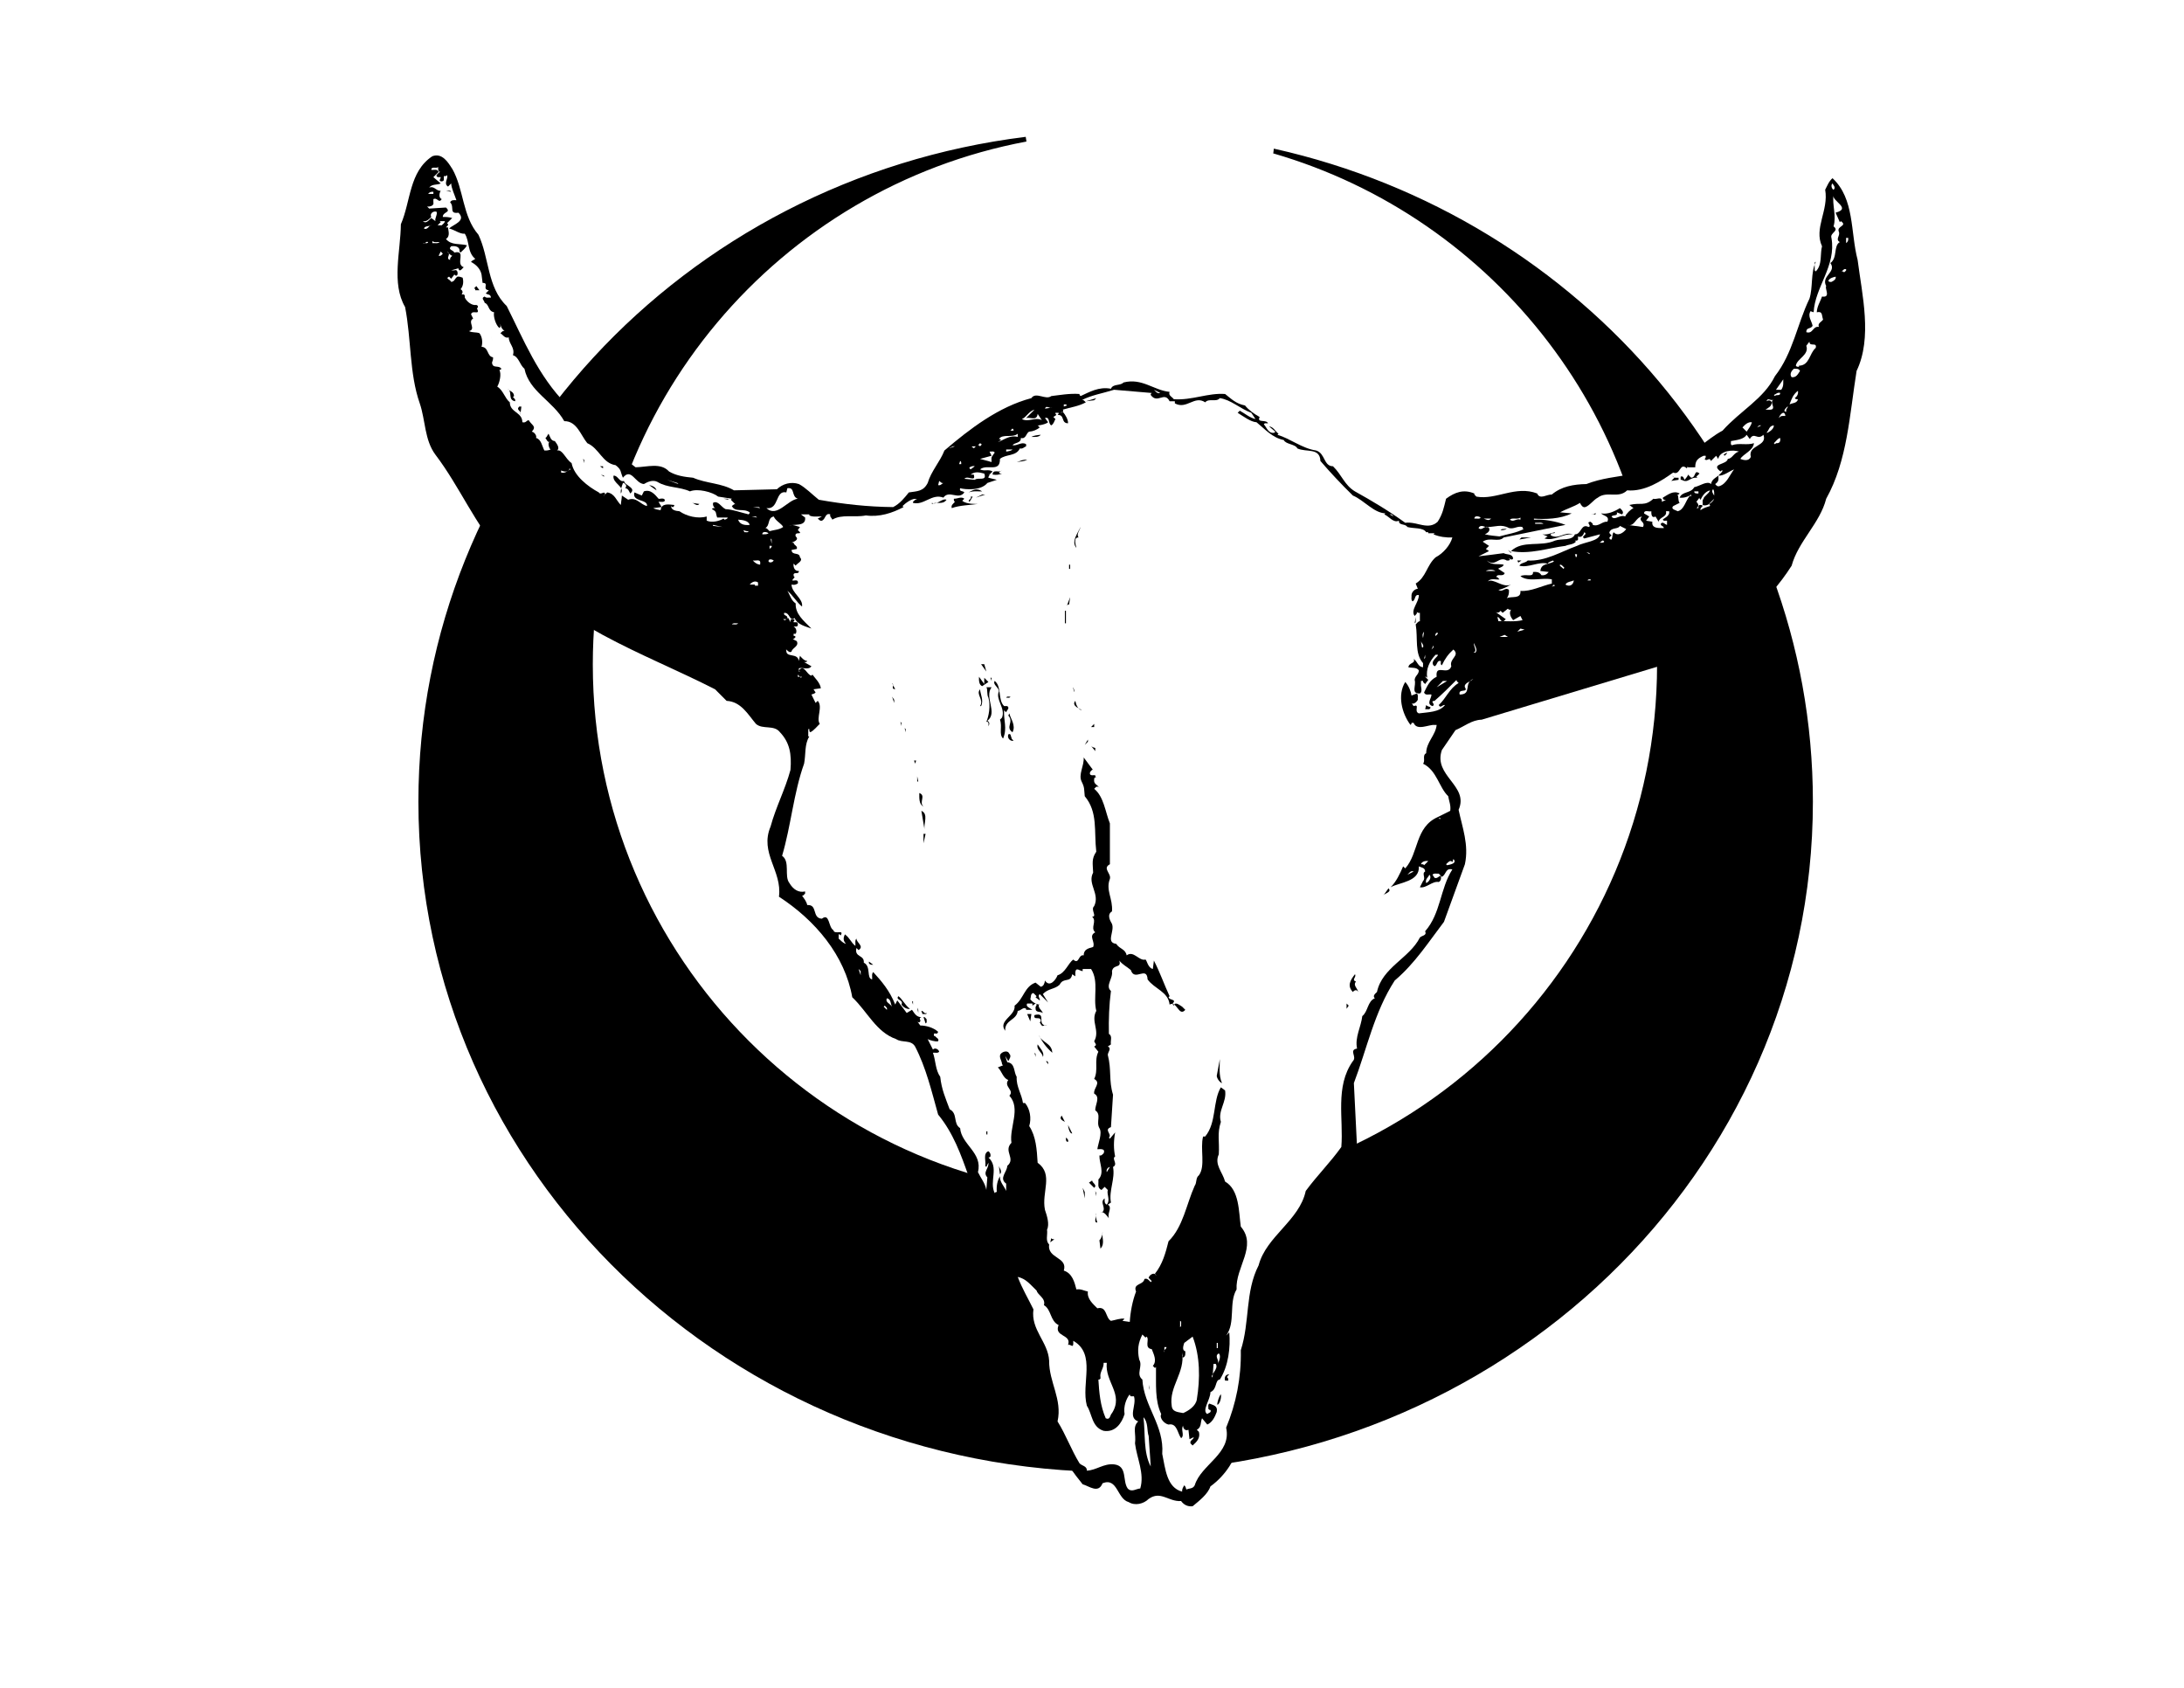 <svg xmlns="http://www.w3.org/2000/svg" enable-background="new 0 0 792 612" xml:space="preserve" viewBox="0 0 792 612" version="1.1" y="0px" x="0px">
	<g id="Area00" fill="#FFF">
		<rect width="100%" height="100%"/>
	</g>
	<g id="Area01">
		<path stroke="#000000" stroke-width="1.725" d="m461.93 54.776c80.764 23.387 139.85 97.851 139.85 186.17 0 107.04-86.767 193.83-193.83 193.83-107.05 0-193.84-86.793-193.84-193.83 0-94.794 68.06-173.64 157.96-190.47-123.82 15.322-219.48 117.02-219.48 240.2 0 133.78 112.81 242.22 251.99 242.22 139.16 0 251.98-108.44 251.98-242.22-0.01-114.79-83.11-210.94-194.63-235.9z"/>
	</g>
	<g id="Area02">
		<path d="m164 61.194c4.266 7.5 3.612 17.08 9.501 23.928 3.981 8.359 3.136 19.075 10.248 25.83 6.173 12.333 11.396 25.341 21.65 35.681 2.562 5.612 7.877 8.279 11.007 13.31 5.791 1.414 9.209 5.877 14.063 9.489 4.264-0.08 9.104-1.803 12.149 1.518 2.554 1.525 5.592 1.987 8.735 2.272 4.74 2.099 10.346 1.908 14.809 4.568l15.569-0.389c2.088-1.988 5.13-2.846 7.97-1.889 2.377 1.228 4.847 3.79 7.224 5.691 9.111 1.611 17.655 2.562 26.958 2.661 2.463-1.235 4.18-3.427 5.692-5.314 3.042-0.489 5.223-0.291 6.839-3.421 1.242-4.271 4.471-7.686 6.068-11.779 9.217-7.871 19.663-15.86 31.527-18.989 1.611-2.469 5.223 0.845 7.224-0.753 2.655-0.291 6.643-1.043 10.241-0.752-0.086 0.37 0.191 0.561 0.39 0.752 3.129-1.419 6.635-3.513 11.013-2.655 0.753-1.901 3.32-0.964 4.562-2.277 6.733-1.709 10.914 2.833 16.704 3.414-0.574 1.327 0.951 1.795 1.525 2.661 6.643 0.456 12.433-2.37 18.606-1.895 2.277 1.783 3.89 3.506 7.211 4.159 1.333 1.624 3.136 2.951 5.314 4.187-1.143 2.278 2.376 0.753 3.037 2.278-0.476 0.099-1.221-0.277-1.513 0.376 0.95 0.957 1.618 3.513 3.797 3.043l0.376-0.376-2.277-1.908c1.525 0.092 2.277 1.803 3.426 2.661l-0.388 0.376c4.562 1.328 8.92 4.946 14.057 5.699 3.328 1.057 2.654 5.705 6.081 5.705 3.215 3.13 4.16 6.833 7.969 9.118 6.451 3.6 12.044 6.92 18.231 11.377 4.271-0.555 8.259 2.859 11.766-0.377 1.814-2.839 2.186-4.932 3.035-8.339 3.229-2.39 6.38-3.526 10.256-1.901-0.094 0.567 0.481 0.752 0.758 1.135 7.118 1.321 14.249-4.18 22.033-1.135 0.943 2.363 3.507 0.277 5.314 0.369 3.507-2.945 7.879-3.698 12.527-3.79 10.359-4.087 23.082-2.377 32.293-9.118 6.734-1.618 11.02-7.019 17.088-10.254 6.45-7.223 14.995-11.581 18.99-19.742 6.549-8.365 8.066-18.897 12.531-28.114 1.319-4.173 0.377-9.303 2.276-13.284-0.672-0.376-0.282 1.987-0.383 3.037l0.383 0.37c2.477-2.364 1.521-6.55 2.279-9.111-3.045-6.551 2.468-13.008 1.142-20.508 0.753-1.42 1.326-3.038 2.66-4.18 8.069 7.507 6.458 19.577 9.106 29.632 1.624 12.724 5.406 28.193-0.376 40.25-2.562 15.958-3.316 32.558-11.021 46.343-2.271 8.914-10.148 15.464-12.533 24.285-8.634 13.582-21.075 23.651-34.927 31.152-4.371-2.563-5.988 3.617-9.495 4.178l-67.993 20.502c-3.6 0.098-6.346 2.469-9.488 3.796l-4.938 7.223c-3.235 9.389 9.97 12.908 6.073 21.657 1.328 6.345 3.803 12.716 2.285 19.735l-7.593 20.885c-5.506 7.217-10.545 15.106-17.847 21.268-7.401 11.409-10.062 24.693-14.823 37.212l1.148 23.176c-7.402 7.031-13.859 13.482-15.946 22.792-1.24 3.506-5.135 3.988-7.216 7.196-6.557 8.182-13.772 16.917-12.914 28.497-1.81 9.502-1.243 20.032-1.908 30.004-2.932 12.445-3.6 26.107-15.187 34.571-0.951 2.832-4.074 5.222-6.458 7.196-1.702 0.185-3.129-0.462-4.172-1.89-4.643 0.286-7.408-3.895-11.773-0.766-1.803 1.803-4.95 2.562-7.223 1.15-4.266-1.15-3.981-9.019-9.489-6.841-1.525 3.883-4.845 1.037-7.222 0.369-6.55-8.067-11.866-16.506-14.427-26.198 0.482-16.321-5.882-29.806-11.389-43.671-2.087-6.259-3.612-12.723-4.564-19.372-10.914-13.482-11.005-31.416-22.026-44.806-2.363-8.451-4.364-16.995-8.359-24.681-1.518-2.575-4.74-1.241-6.839-2.668-7.304-2.562-10.339-9.863-15.939-15.186-2.662-15.101-13.298-27.823-26.583-36.459 1.235-9.409-7.124-15.769-3.038-25.447 1.896-7.025 5.316-13.483 7.21-20.508 0.476-5.798-0.29-9.97-3.79-13.667-2.19-2.859-6.271-0.865-8.735-3.051-2.952-3.512-5.427-8.069-10.631-8.345l-4.178-4.187c-26.781-13.667-56.116-22.7-77.093-48.603-10.068-11.304-15.39-24.687-24.311-36.452-3.994-5.323-3.611-12.552-5.691-18.626-3.81-10.822-3.049-23.439-5.321-34.935-5.032-8.637-1.611-20.217-1.532-30.002 3.624-8.346 2.952-19.081 11.416-24.674 3.56-1.339 5.76 2.273 7.19 4.55zM159.82 62.343 159.82 62.343 159.82 62.343 159.82 62.343"/>
		<path d="m159.82 62.343c-0.674 0-1.05 0.752-1.519 1.135-0.105 0.377 0.179 0.568 0.37 0.753h1.149c0.086 0.568-0.859 1.135 0 1.519 0.548 0.092 1.221-0.092 1.135-0.759v-1.136c0.476 0 0.951 0.085 1.142-0.377 0.66 1.13-1.432 3.031 0.383 4.174l1.128-1.143c0.1 1.803 1.235 4.087 1.902 6.082-0.852 0-1.803-0.198-2.278 0.766 1.704 1.703-0.561 4.265 3.031 3.776 2.952 2.958-1.896 4.279-3.407 5.705 1.988 0.488 3.982 2.1 5.691 1.901 1.81 2.754 0.859 6.735 3.797 9.112-0.462 0.476-1.142 0.476-1.525 1.149 1.908 0.951 3.413 2.562 3.81 4.569l0.376 3.018c2.562-0.086-0.376 2.37 2.277 2.661l-1.134 1.149c0.851 0.568 1.709 0.185 1.895 1.505-0.76-0.085-1.71 0.298-2.285-0.376-1.525 0.574-0.086 1.433 0 2.285 1.717 0.567 1.142 3.03 3.421 3.419-0.383 1.506 0.667 4.747 1.901 5.685 0.667-0.285 0.285-1.037 0.39-1.505 0.086 1.029 0.462 1.795 1.512 2.661-0.667-0.297-1.05 0.383-1.512 0.753 0.944 0.574 1.611 1.994 3.031 1.512 0 2.377 2.37 3.705 1.505 6.457 2.198 0.674 2.389 3.427 4.186 4.933 1.703 8.279 10.352 11.692 14.433 18.989 4.556-0.086 5.982 5.13 8.353 7.982 4.371 1.901 5.415 7.223 10.253 7.976 2.278 1.717 1.618 2.278 2.662 4.55 3.042-3.79 4.462 2.099 7.605 2.291 1.415-0.853 3.315-1.624 4.934-0.766 3.512 2.186 8.055 1.716 11.772 3.426 2.753-1.148 8.075 0.192 10.24 1.896l4.953 0.766-0.383 0.37 1.903 1.901c-0.397-0.766-1.044 0.079-1.52 0.376 1.228 2.47 4.172 0.667 6.458 2.278 0.086 0.383-0.205 0.574-0.383 0.752-2.767-0.654-5.805-1.802-8.354-1.895-1.518-0.667-2.766-3.322-4.549-2.278-0.105 0.766 0.079 1.427 0.753 1.901 0.752 0.093-0.958-0.29-1.142 0.377 1.894 0.958 1.227 1.241 1.894 3.043h3.796c0 0.475-0.661 0.661-1.129 0.759l-0.389-0.376c-1.419 0.858-4.074 1.611-6.082 0.752v-1.519c-3.129 0.951-7.302-0.086-9.87-1.901-1.235-0.093-3.038-0.371-3.038-1.896 0.192 0.191 0.383 0.469 0.759 0.383 0.186-0.192 0.469-0.383 0.376-0.759-1.987-0.185-4.647-0.766-4.932 1.901-0.95-0.197-1.901-0.296-2.667-0.766l3.05-0.376-1.142-1.901c0.759-0.1 1.81 0.29 2.279-0.377 0.084-1.426-2.279-0.475-2.279-0.753-1.235-1.426-2.853-3.526-5.31-2.661l-0.759 1.513-2.674-1.135c-1.029 3.512 4.945 2.363 4.562 4.931-2.37-0.475-3.797-3.413-6.834-2.277l-2.284-1.519c0 0.951-0.277 2.087-0.369 3.42-1.618-1.519-2.186-4.172-4.953-4.555l-1.129 1.135c-0.29 0.476-0.29 0 0.376-0.383-0.092-1.704-1.518 0.469-2.277-0.752-3.889-2.087-9.013-5.982-9.871-10.631-2.371-1.625-3.229-5.051-5.316-4.569 1.236-0.853-0.092-2.469-0.758-3.408-1.525-0.105-1.71-1.624-2.278-2.667-0.489 0.489-0.489 1.142-1.149 1.525 0.575 0.759 0.66 1.618 1.902 1.512-1.328-0.562-0.668 2.377 0 2.667-0.469 0.178-1.143 0.462-2.279 0.37-0.852-1.611-1.135-4.081-3.031-4.55 0.377-0.68-0.481-2.092-1.525-2.277 1.81-1.994 0.086-2.179-1.142-4.193-1.036 0.297-0.944 1.063-2.279 0.773 0-3.711-4.548-3.513-4.548-7.217-1.803-1.433-2.377-4.377-4.556-5.691 0.845-1.433 1.604-4.562 0.752-6.087 0.39 0.105 0.569-0.179 0.753-0.383-1.037-1.506-3.215 0.105-3.407-2.265 0.191-0.575 0.468-1.149 0.37-1.909-2.264-0.277-1.513-3.69-4.166-3.796 0.462-1.519 0.276-3.604-0.76-4.932-1.34-0.482-2.376-0.105-3.796-0.753 2.753-0.772-0.667-3.334 1.505-4.562l-0.759-1.531c0.488-1.797 3.241 0.488 2.284-1.889-0.574-0.099 1.05-1.043-0.376-1.519-1.419 0.277-3.321-0.95-4.18-2.668 0-0.468 0.093-0.937-0.383-1.135h-0.752c0.476-0.667 0.476-1.419-0.39-1.888 1.142-1.347 1.05-3.044 0.766-4.18-0.574-0.198-1.135-0.481-1.895-0.389-1.05 0.667-0.958 1.809-2.285 1.902-0.469-1.043-2.284-1.137-0.752-1.902l0.752 0.765 1.142-1.504-0.383-0.409c0.291 0.105 0.944 1.44 1.526 0.409 0.191-0.779-0.099-2.007-1.143-1.532h-1.142l2.655-0.767c-0.099 0.383 0.198 0.569 0.39 0.767 0.661 0 1.036-0.767 1.512-1.149-3.229-1.042 1.242-6.358-3.414-5.309-0.475-1.049-2.476-0.95-1.142-2.283 1.525-0.199 3.229 0.105 3.044 1.908l0.37 0.375c0.581-0.66 1.908-1.61 2.285-2.654-2.562-0.673-5.699 0.093-7.587-2.284 1.704-1.037 0.76-3.143 0.76-4.187h-0.76c0.08-0.277 1.419-0.938 0.376-1.518l1.895-1.889c-1.512-0.383-2.086-0.383-3.421-0.383 0-1.987 3.229-1.532 1.149-3.42l-6.081 0.383-0.753-0.752c0.171 0.092 2.647 0.092 2.271-1.519v-1.149c1.512-0.766 1.901 1.711 3.031 0-1.229-0.567-0.858-2.271-0.37-3.037-1.625 0.191-2.285-1.901-4.18-1.136 1.043-1.433 2.839-0.858 4.18-1.526l-2.661-2.277 1.901-1.888c-0.481-1.242-1.716-0.587-2.661-0.766 0.086-1.519 1.988-0.199 2.661-1.136-0.28 0.113-0.37 2.113 0.77 1.935z" fill="#FFFFFF"/>
		<path d="m664.91 68.788c-0.567-0.185-1.143-1.611-0.371-2.279 0.1 0.383 1.43 1.526 0.37 2.279z" fill="#FFFFFF"/>
		<polygon points="163.61 69.553 161.72 69.17 163.24 69.17"/>
		<path d="m157.16 70.306h-1.909c0.482-0.66 1.149-0.845 1.909-0.752v0.752zM665.67 77.133 665.67 77.133 665.67 77.133 665.67 77.133" fill="#FFFFFF"/>
		<path d="m665.67 77.133l1.52 3.42 0.376-0.37c2.574 1.803-1.599 1.703-0.754 3.797 0.675 1.519-1.424 2.766 0.378 3.796-2.379 1.32-0.754 5.705-3.421 7.599 2.385 3.321-3.514 4.655-1.519 8.352-0.654 0.866 1.823 4.279-1.512 3.797-0.66 1.895-1.803 3.519-1.908 5.705 2.197-0.481 1.722 1.043 2.284 2.655-0.562 0.851-2.087 1.326-1.518 2.647-2.279-0.37-2.095 2.674-4.563 1.921 0-1.921 1.439-0.958 2.284-2.291-0.285-1.717-1.896-3.427-0.758-5.322l1.134 0.389c0.483-9.224 8.273-16.804 6.458-26.972-0.66-1.902 3.038-2.469 0.76-4.173 1.142-3.811-0.567-7.884 0-11.396-0.83 2.172 6.74 4.826 0.76 6.424z" fill="#FFFFFF"/>
		<path d="m158.3 76.763c0.469 0.965-0.766 2.477-0.383 3.421l-1.519-1.136c-0.667 0.469-1.809 2.364-3.037 1.136 1.327 0.277 2.186-0.667 3.037-1.519-0.66-1.044 0.57-2.284 1.9-1.902z" fill="#FFFFFF"/>
		<path d="m161.33 80.184c0 0.667-0.754 1.042-1.136 1.519h-1.519l1.149-1.149-0.39-0.37h1.9z" fill="#FFFFFF"/>
		<path d="m156.4 81.702c-0.759-0.185-1.34 1.901-2.661 1.135 0.29-0.95 1.81-0.752 2.66-1.135z" fill="#FFFFFF"/>
		<path d="m670.22 86.258c0.112 0.766-0.078 1.427-0.752 1.901v-1.901h0.75z" fill="#FFFFFF"/>
		<path d="m159.43 87.777c-0.66 0.667-1.802 0.276-2.641 0.382v-0.765c0.66 0.659 1.79 0.291 2.64 0.383z" fill="#FFFFFF"/>
		<path d="m155.25 87.777c-0.085 0.667-1.228 0.276-1.888 0.382 0.85 0.489 1.05-0.851 1.89-0.382z" fill="#FFFFFF"/>
		<path d="m160.58 91.963c-0.204 0.264-0.751 1.043-1.512 0.752l0.76-1.512 0.75 0.76z" fill="#FFFFFF"/>
		<path d="m164 92.715c-0.383 0.475-0.944 0.766-0.759 1.525-1.988-0.482 0.759-2.186-1.136-3.037 0.38 0.271 1.14 1.42 1.9 1.512z" fill="#FFFFFF"/>
		<path d="m669.47 97.654c0.199 0.568-0.474 0.753-0.758 1.136-0.192-0.476-0.654-0.383-1.143-0.383 0.76 0.099 0.95-1.235 1.9-0.753z" fill="#FFFFFF"/>
		<path d="m665.67 100.31c0.297 0.95-0.859 1.611-1.519 1.902-0.383 0-0.852 0.099-1.136-0.377 0.39-0.95 1.72-1.33 2.66-1.52z" fill="#FFFFFF"/>
		<path d="m172.35 105.25c0.105-0.37-0.185-0.568-0.376-0.76l0.759-0.759 1.142 1.519h-1.52z"/>
		<path d="m178.05 121.96l0.752 2.277-0.75-2.28z"/>
		<path d="m658.46 126.14c-2.376 1.994-2.186 6.358-6.08 6.457v0.383c-0.383 0-0.852 0.092-1.142-0.383 0.39-2.562 4.945-3.896 3.796-7.223l1.149-1.519c-0.1 2.09 2.84-0.01 2.27 2.28z" fill="#FFFFFF"/>
		<path d="m652.76 134.49c-0.766 1.142-1.328 2.476-3.045 2.277-0.845-1.05-0.079-2.277 0.767-3.043 0.85-0.01 1.8-0.18 2.27 0.76z" fill="#FFFFFF"/>
		<path d="m645.94 141.33h-1.908l2.66-3.797c-0.1 1.05 0.28 2.37-0.75 3.8z" fill="#FFFFFF"/>
		<path d="m186.41 143.61l-0.396 0.383c0.396 0.462 1.05 0.759 0.766 1.504-2.747-0.554-0.852-3.307-2.655-4.542 0.77 1.05 2.19 0.94 2.29 2.66z"/>
		<path d="m417.68 142.47c-0.185 0.178-0.47 0.383-0.377 0.753 2.469 3.407 4.938-1.519 6.84 2.271h1.903v0.76c4.264 2.383 7.116-3.031 11.005-0.37 1.328-1.611 3.988 0.086 5.316-1.525 4 0.581 7.309 3.803 11.402 5.322l1.512 2.271c-2.08-0.477-3.796-1.988-5.686-3.038l-0.772 0.766c2.009 1.241 4.754 3.328 6.834 3.42 3.144 2.562 5.705 5.599 9.885 6.457 0.759 1.611 4.173 1.414 4.932 3.038 3.222 1.506 8.174-0.383 8.359 4.556 3.605 4.179 7.502 8.359 11.772 12.532 4.081 1.704 7.495 6.266 11.773 6.457l-0.377 0.37c1.782 0.766 3.321 3.235 5.303 2.285-0.087 1.895 2.291 0.951 3.05 2.285 2.276 0.66 5.697 0.092 6.834 1.888h0.752v0.383h2.667c-0.376-0.092-0.574 0.191-0.766 0.383 2.094 0.951 4.754 1.241 6.841 1.143-0.772 2.845-3.327 5.776-6.075 7.209-3.229 2.853-3.419 7.217-7.218 9.501l0.762 1.888c-1.149 0.106-2.192 1.149-2.286 2.298 0.094 0.752-0.283 1.69 0.383 2.271 1.235-0.581 0.57-2.575 2.286-2.271 0 2.732-3.136 5.4-1.532 7.58 0.388-0.477 1.056-0.846 0.767-1.519 0.289 0.468 0.766 0.383 1.135 0.383v3.037c-0.646 0-1.037 0.752-1.514 1.135 0.867 5.13-0.474 10.539 2.662 14.057v1.506c-1.994-0.271-1.795-1.889-3.421-3.031 0.853 1.717-1.716 1.235-1.893 3.031 1.221 0.304 3.03-0.086 3.796 1.142-0.107 1.625-1.333 1.81-1.532 3.427 0.673 2.094-1.505 5.038 1.901 4.933 1.148-0.66 0.198-2.654 0.39-3.42v-1.13h0.759c-0.104 0.569 0.469 0.76 0.76 1.13l1.129-1.513-1.129-1.135c0.377-0.099 0.566 0.191 0.759 0.376-0.568-3.038 0.845-6.081 3.037-8.36h0.754c0.767 0.285-3.421 2.569-1.13 4.187 1.13-0.489 0.759-2.285 2.272-1.908 0.09 0.475-0.286 1.241 0.376 1.539 1.141-2.397 2.29-4.009 4.179-5.706 2.569 2.272-1.604 3.222-0.759 6.076-1.223 3.605-5.89-1.143-5.31 3.796-2.575 1.234-3.42 3.414-4.568 5.697 0.475 1.229 1.718 0.568 2.675 0.753 0.084 1.333-2.021 3.419 0.383 4.186 1.412-0.673-1.249-1.796 0.752-1.901 2.648-2.285 5.408-5.032 7.97-7.601-0.092 0.562 0.476 0.76 0.752 1.143-3.313 1.902-4.642 5.698-7.209 7.976 0.567 1.228 1.136 0.179 1.901 0h0.375c-2.085 2.655-6.08 2.562-9.486 3.03-1.994-0.759 0.567-3.506-1.903-2.647l-0.766-1.135c0.383 0.66 1.704 0 2.286-1.149-0.094-0.76 0.275-1.81-0.383-2.284l-1.903 0.759c-0.185-1.419-0.95-3.507-2.27-4.932-2.939 4.741-1.242 11.389 1.901 15.576 0.184-0.199 0.462-0.39 0.368-0.759h0.766c1.138 3.03 5.509 0.56 7.601 0.759h0.759c-0.383 3.796-3.802 6.266-3.802 10.254-1.52 0.753-0.187 2.759-1.137 3.795 5.032 2.47 5.791 8.644 9.118 11.78 0.285 1.79 1.043 3.308 0.74 5.314l-4.549 2.271c0.29 0.476 0.767 0.391 1.143 0.391l-0.376 0.362-0.767-0.753c-8.261 3.698-6.827 13.1-11.766 18.606l-0.766-0.745c-1.138 2.641-2.471 5.592-4.551 7.585 3.229-1.809 10.624-1.993 10.255-7.585 0.937 0.462 2.277 0.462 2.277 1.881-1.341 0.674 0.377 2.378-0.76 3.428l-1.148 2.276c2.285 0.47 4.576-2.376 6.841-1.899 1.042-0.477 0.85-1.89 0.76-2.272-0.76 0.08-1.235 1.135-2.272 0.753l-0.752-1.136c0.554-0.674 1.511-0.291 2.265-0.39l1.136 1.155c1.61-0.766 1.234-3.334 3.803-2.674-4.465 6.933-4.179 15.959-9.871 22.416 0.759 1.611-1.229 1.519-1.908 2.284-3.782 7.501-13.667 10.814-15.563 19.742-0.58 0.567-1.702 1.413-0.766 2.271-2.659 1.05-2.468 4.853-4.549 6.457-0.468 3.994-2.759 7.699-1.901 11.779-3.13 0.561 0.093 2.938-1.519 4.556-6.55 9.218-3.334 20.983-4.187 31.139-4.072 5.705-8.728 10.26-12.908 15.938-2.278 10.742-14.335 16.44-17.087 26.979-4.938 9.588-3.143 20.501-6.457 30.761 0.197 9.964-1.704 19.359-5.316 28.095 2.095 9.402-9.111 13.298-11.395 20.891-0.66 1.334-1.996 1.044-3.038 1.532-0.184-0.581-0.284-1.135-0.753-1.532-0.396 0.674-0.872 1.334-0.767 2.298-5.604-1.438-6.088-8.272-7.223-13.688 0.766-10.339-6.636-17.174-7.202-26.952-2.471-1.999 0.282-4.76-1.143-7.229-0.766-3.512-0.378-6.074 1.143-9.104l1.127 1.129 0.391-0.369c1.234 0.95-1.044 4.165 1.889 4.548 0.673 1.803 2.006 4.273 0.39 6.068l0.752 0.773 0.39-0.376c0.087 6.351-0.476 12.055 1.895 17.087-0.759 1.426 1.136 3.513 2.654 3.79 3.131-0.66 3.236 3.234 4.563 4.938 1.426-1.044-0.285-3.124 0.746-4.556-0.185 0.384 0.396 2.185 1.915 1.518l0.369 3.421 1.531-0.752c0 0.937-1.531 1.135-1.148 2.271l0.759 0.753c1.527-1.333 2.847-2.748 2.285-4.938l-0.758-0.754c1.794-0.943 1.232-2.746 1.893-4.18l1.901 2.279c1.903-0.846 2.755-2.839 3.421-4.556 0.469-2.365-1.334-2.464-2.655-3.045-0.672 0.391-0.289 1.249-0.388 1.908 0.185 0.185 0.388 0.476 0.759 0.383 0.469 1.044-0.759 1.044-1.137 1.52-2.099-1.335 1.137-5.138 1.137-7.976 2.469-0.951 1.618-4.477 3.414-4.551 3.144-4.958 3.895-11.68 3.426-17.106l-1.143 1.143c3.514-4.655 0.86-11.866 3.79-16.713-0.475-8.055 7.607-15.66 1.526-22.778-0.761-5.414-0.469-13.292-5.692-16.335-0.95-3.513-3.988-6.167-2.291-9.864 0.298-4.761-0.66-7.5 0.76-11.773-1.221-4.093 2.199-7.123 1.531-11.396l-1.531-1.142c-3.023 5.03-1.506 12.815-5.692 17.84h-0.76c-1.142 4.477 0.952 10.729-1.511 14.063-1.241 0.938-0.682 2.654-1.524 3.79-3.038 6.74-4.187 14.916-9.496 20.132-1.037 4.181-2.186 8.365-4.938 11.785 0.198 0.186 0.477 0.37 0.39 0.74-0.39-1.599-2.47-0.37-2.661 0.766l1.13 1.142-0.377 0.384c-0.66-0.667-1.234-1.525-2.278-1.136-0.364 2.265-4.271 1.513-3.038 4.549-1.326 3.414-2.084 7.593-2.276 11.007l-2.654-0.376 0.753-0.76c-1.419-0.284-3.322 0.482-4.933 0.76-2.093-1.143-1.334-5.414-4.932-4.557-1.52-1.519-3.804-3.419-3.428-6.074-1.419-0.29-2.555-1.043-4.166-0.767-0.673-2.646-1.52-5.875-4.569-6.826 1.532-5.038-6.08-4.278-5.321-9.508-1.419-1.319-0.477-3.499-0.759-5.322 0.957-1.974 0-5.031-0.754-7.196-1.32-6.464 3.229-12.822-2.653-17.087-0.297-4.748-0.574-9.509-3.049-13.292 0.857-2.846 0.295-6.174-1.513-8.365h-0.759c-0.469-3.328-2.47-5.891-2.278-9.488-1.142-1.816-0.481-4.945-3.421-5.314l-0.745-2.284 1.127 1.9c0.383-0.759 1.235-1.81 0.383-2.661-0.475-1.241-1.994-0.858-2.66-0.376-1.704 1.137 0 2.753 0 4.173l0.376 0.383-1.896 0.766c1.328 1.13 1.896 3.988 3.796 4.543-1.808 2.469 2.371 3.71 0.383 5.704 4.28 4.648-0.099 11.582 0.76 17.089-3.044 3.05 1.703 5.691-1.526 8.371 0 2.166-3.129 4.451-0.388 6.431v2.655c-0.747-1.789-2.365-3.209-2.26-5.302-0.95 1.61-1.326 3.513-1.142 5.691-0.39-0.086-0.581 0.19-0.766 0.383-2.081-4.272 1.711-9.303-2.284-12.915 0.396 0.1 0.567-0.192 0.759-0.376 0.113-0.753-0.079-1.427-0.759-1.889-2.087 0.753-0.746 3.975-1.135 5.321l0.389 0.37 0.746-1.518c0.297 2.079-2.178 3.406-0.375 5.309l-0.371 4.561c-0.389-2.382-1.987-4.271-3.038-6.463 1.791-7.025-5.987-9.957-6.463-15.945-2.655-1.711-0.759-5.322-3.796-6.84-1.511-4.081-2.938-7.211-3.414-11.767-1.808-2.582-1.623-5.89-2.647-8.735 0.74-0.106 1.783 0.277 2.259-0.383-0.186-0.853-1.52-1.61-2.259-0.766l-1.915-3.791c0.469 0.278 2.755 1.044 3.797 0.767 0.483-0.964-0.752-1.241-1.142-1.901h-0.369c-0.285-1.993 1.037 0.093 1.511-1.519-1.796-1.611-4.463-2.284-6.464-2.284l-1.13-1.519c0.191 0.185 0.383 0.475 0.761 0.383 1.142-0.76-0.661-1.335 0.751-1.901-1.788 0-2.463-1.327-3.406-2.661l-1.908 1.155-3.42-4.569-0.752 1.512c-1.996-5.024-4.926-8.444-7.971-11.772-0.673 0.674-0.29 1.809-0.388 2.654-2.174-0.383-0.285-4.741-3.031-6.062 0.283-2.951-3.526-1.81-2.662-5.321l0.766 0.754c2.179-1.414-0.766-2.655-0.766-4.167-0.661 0.667-0.277 1.802-0.39 2.647-1.604-1.222-1.882-2.747-3.79-4.179-0.66 1.34-0.66 2.29 0.384 3.426-1.044-0.198-1.803-1.136-2.66-1.895v-1.531c0.369-0.087 0.56 0.19 0.752 0.389 1.333-2.378-2.271-0.099-2.655-1.901-1.894-1.136-1.327-6.365-4.18-4.166-3.704-0.205-1.413-5.237-5.308-4.946-0.284-1.333-1.142-2.37-1.896-3.419 0.562 0.092 0.754-0.477 1.123-0.754v-0.766c-2.357 0.562-4.357-0.76-5.692-3.044-1.987-2.463 0.383-7.777-2.653-9.871 3.234-10.92 4.173-22.778 7.977-33.417 0.666-3.333 0.091-7.031 1.901-9.883h-0.39v-2.655h0.39c0 0.376-0.093 0.865 0.369 1.149 1.335-0.674 2.576-2.278 3.421-3.051-1.42-1.994 1.242-6.272-0.752-8.345l-0.766 0.766-1.512-3.05c0.562-0.186 1.134-0.278 1.512-0.753l-0.753-1.148 2.662-0.369c-0.29-2.008-2.092-3.619-3.044-4.945l-0.375 0.375c-1.697-0.277-2.66-4.357-4.563-1.902l0.397 0.396h-0.397v-1.149c1.149-0.476 3.519 0.752 4.563-0.752l-2.66-1.526c0.474 0 0.963 0.093 1.142-0.382-1.142-0.093-2.087-1.229-2.647-1.896l-0.397 1.896c-0.383-3.124-4.654-1.037-4.549-3.785-0.383-1.333 0.852 1.229 1.889 0.372 0.29-1.427 2.858-1.896 1.894-3.804l-1.511-0.753c0.574 0.092 0.766-0.468 1.127-0.766-0.177-0.191-0.362-0.468-0.751-0.383v-0.752h0.751c0.483-0.759 0.297-2.073-0.751-2.661 0.481-0.085 1.235 0.291 1.518-0.375 0-0.476 0.105-0.938-0.383-1.136h-1.135c-0.086-0.383 0.198-0.575 0.39-0.766-0.191-0.469-0.68-0.37-1.149-0.37-0.476 0.191-0.377 0.661-0.377 1.136l-0.766-1.519c-1.03 0-0.851 1.426-1.887 0.383 0.468-0.099 1.233 0.278 1.511-0.383 0.206-1.148-1.617-0.765-1.128-1.901 2.271-0.092 1.611 3.13 3.797 1.901 0.845 2.377 4.271 3.116 6.074 3.796-2.945-2.938-5.89-5.315-5.712-9.111-1.788-1.235-1.987-3.03-3.03-4.556 1.989 1.526 3.414 4.18 5.329 5.685 0.469-2.938-3.71-4.84-3.809-7.963 1.149 0.185 1.333 0.092 2.277-0.383 0.581-2.562-3.697 0.383-1.128-2.284-0.476-0.278-0.39-0.752-0.39-1.136 0.481-0.779 2.006 0.184 1.901-1.142-1.703 0.191-2.085-1.71-1.901-2.662l0.751 0.753c0.297-0.753 2.952-1.69 1.546-3.031-0.199-2.08-2.866-0.475-3.057-2.661l1.894-0.37c0.488-1.136-1.135-1.333-1.135-2.271h-0.759c0.383-0.199 3.057-0.965 1.511-2.285-0.653-2.186 3.249-0.105 0.767-2.284l0.78-1.135c-1.44-0.291-2.674-1.149-4.201-0.39 1.816-0.852 6.458 0.482 6.075-3.031l-1.518-1.149h3.05v0.383c1.321 0.68 3.037 0.297 4.548 0.383l-1.511 0.766c0.469 0.376 0.853 0.95 1.511 0.752 1.427-0.568 1.144-2.938 3.052-2.285-0.285 0.858 0.481 1.235 0.752 1.908 3.414-2.086 7.969-0.673 12.149-1.525 4.847 0.68 9.594-0.845 13.667-3.031l-0.376-0.383c0.668-0.667 3.988-3.506 5.321-2.277-0.666-0.291-1.048 0.383-1.525 0.76v0.375c3.902 1.057 6.847-3.513 11.021-1.901 2.093-2.938 5.499 1.057 7.599-1.888-0.481-0.674-1.999-0.185-1.525-1.526 1.716 0.475 7.514 1.037 9.872-1.895l3.425-1.149-3.05-0.759c-0.093-0.562 0.958-1.136 0-1.513l0.396 0.377 1.129-1.136c-1.716-0.95-2.846 0.086-4.555-0.752 2.568-2.1 7.309 1.327 7.222-3.803 2.186-1.803 5.877-0.865 7.218-3.797 1.037 0.271 1.505-0.482 2.271-0.766v-0.752c-1.611-1.043-3.136 0.661-4.939 0.37 0.666-1.03 3.144-0.654 3.031-2.648 1.908 0.575 1.908-1.901 3.038-2.277 1.424-0.105 2.752-0.68 3.809-1.532l-0.759-0.752c-0.758 0.191 2.747-0.185 3.797-1.135l-1.144-1.526c1.91-0.561 1.036 2.001 2.286 2.661 0.944-0.562 1.049-1.525 1.513-2.284l-0.754-0.753 1.13-0.753c-0.187-0.191-0.469-0.383-0.376-0.766h1.142c0.098 0.383-0.191 0.574-0.378 0.766 2.76-0.105 1.137 3.031 3.803 3.031 0.086-1.235-0.864-2.951-1.908-4.18-2.001 0.766 0.864 0.291 0-0.766 2.76-0.832 5.791-1.215 8.366-2.648-0.488-0.39-0.773-1.049-1.525-0.766 3.321-1.803 7.876-2.555 11.764-3.789l13.7 1.17z" fill="#FFFFFF"/>
		<path d="m420.73 142.47c-1.149 0.469-1.81-0.858-2.291-1.142l2.29 1.14z" fill="#FFFFFF"/>
		<path d="m650.86 144.36c0.291 0.476 0.767 0.389 1.136 0.389-0.278 1.506-1.987 1.327-3.045 1.882 0.687-1.796 1.249-3.585 3.045-4.926 0.2 1.16-0.28 2-1.14 2.66z" fill="#FFFFFF"/>
		<path d="m645.55 142.47c0.094 1.327-1.426 0.383-1.893 1.136l-0.383-0.383c0.75-0.29 1.32-1.04 2.27-0.76z" fill="#FFFFFF"/>
		<polygon points="393.77 145.5 397.56 144.36 396.79 145.12"/>
		<path d="m643.27 144.75c-1.619 0.944 0.184 2.463-0.385 3.414-0.291 0.661-2.277 0.29-2.653 0.37 1.13-0.759 2.186-1.129 2.271-2.648-0.462-0.852-1.235-0.852-1.896-0.39 0.49-1.61 1.63 0.21 2.67-0.74zM442.36 145.89 442.36 145.89 442.36 145.89 442.36 145.89" fill="#FFFFFF"/>
		<path d="m442.36 145.89l3.426 0.747-3.43-0.75z"/>
		<path d="m386.92 147.02l-1.142 0.39v-0.772c0.49-0.01 0.96-0.09 1.14 0.38z" fill="#FFFFFF"/>
		<path d="m188.69 150.45c0.746-1.71-1.816-1.532-0.389-3.043h0.772l-0.38 3.04z"/>
		<path d="m381.6 147.78l-2.655 0.39c0.49-1.43 1.43 0.1 2.66-0.39z" fill="#FFFFFF"/>
		<path d="m647.81 149.3c-1.604-0.092-0.078-1.419 0.397-1.895 0.56 0.09-0.85 0.95-0.4 1.9z" fill="#FFFFFF"/>
		<path d="m372.11 151.58c1.425-0.475 3.882 1.242 4.179-1.512l1.511 2.265c-2.363-1.228-4.833 0.872-7.21-0.376 1.711-0.753 2.463-2.846 4.557-3.42l-3.04 3.04z" fill="#FFFFFF"/>
		<path d="m647.45 150.82c-0.857 0-1.808-0.185-2.263 0.759-0.31-0.48 1.88-3.51 2.26-0.76z" fill="#FFFFFF"/>
		<path d="m635.29 153.1c-0.278 1.241-1.136 2.271-1.89 3.42l-1.518-1.532c0.94-1.03 1.99-2.07 3.41-1.89z" fill="#FFFFFF"/>
		<polygon points="637.2 154.99 637.95 154.24 638.71 154.24" fill="#FFFFFF"/>
		<path d="m643.27 154.24c0 1.241-1.336 2.179-2.286 2.661h-0.376c1.05-1.14 0.87-2.47 2.67-2.66zM367.55 156.14 367.55 156.14 367.55 156.14 367.55 156.14" fill="#FFFFFF"/>
		<path d="m367.55 156.14h-1.142l0.766-0.766c0.19 0.2 0.47 0.39 0.37 0.77z" fill="#FFFFFF"/>
		<path d="m369.08 158.42c-2.945-0.766-5.13 1.142-7.217 1.895l1.149-0.753c-0.204-0.185-0.383-0.475-0.773-0.376 1.321-2.007 4.847-0.291 6.841-1.908v1.14z" fill="#FFFFFF"/>
		<path d="m377.43 157.65c-0.859 0.971-2.178 0.766-3.427 0.766 0.77-0.48 2.19-0.66 3.43-0.77z"/>
		<path d="m634.54 159.18c1.611-2.766 2.74 0.654 4.938-1.532 1.606 4.279-5.705 3.605-4.567 7.989-0.654 1.697-2.655 1.235-3.798 0.753 1.044-1.803 4.655-2.952 4.939-5.698-2.47 0.858-5.501-0.185-7.97 0.752-0.674-0.278-0.284-1.03-0.383-1.506 2.179-0.383 4.74-0.673 5.697-2.291l1.14 1.54z" fill="#FFFFFF"/>
		<path d="m645.55 158.8c0.094 0.575 0.192 1.896-1.127 1.896-0.391-0.106-0.582 0.185-0.766 0.383l-0.383-0.383c0.76-0.66 1.33-1.72 2.28-1.9z" fill="#FFFFFF"/>
		<path d="m355.4 161.83c-0.191-0.185-0.383-0.475-0.754-0.383l0.754-0.752c0.85 0.47 0.67 0.47 0 1.13z" fill="#FFFFFF"/>
		<polygon points="344.01 162.6 345.53 161.83 346.29 161.83" fill="#FFFFFF"/>
		<path d="m353.12 162.6c-0.091-0.667-1.327-0.1-0.376-0.766h1.13l-0.75 0.77zM367.17 162.98 367.17 162.98 367.17 162.98 367.17 162.98" fill="#FFFFFF"/>
		<path d="m367.17 162.98c-0.376 0.462-1.419 0.646-2.291 0.759v-0.759h2.29z" fill="#FFFFFF"/>
		<path d="m630.74 163.74c-2 0.278-2.469 2.555-4.174 2.655-0.297 2.178-6.464 1.618-2.659 4.555 0.19-0.191 0.376-0.475 0.759-0.376-0.094 0.759-1.044 1.228-1.525 1.901 2.001 0.093 3.804-1.525 5.697-2.277-1.518 1.889-2.652 5.216-5.321 6.074-0.767 0.285-1.319-0.475-1.518-0.759 1.518-1.044 1.142-1.902 1.142-3.038-0.943 0.747-2.37 1.314-2.655 3.038-1.419-1.334-4.085 0.759-6.08 1.135-1.321 2.37-4.364 1.413-5.31 3.79 1.138 0.198 3.031-0.191 4.181-1.136v0.766l-0.391-0.383c-1.702 1.809-2.093 5.216-4.556 5.692-0.282-0.371-2.746-0.667-1.525-1.896l2.291-1.142c-0.665-0.845-0.289-2.093-0.766-3.037 0.383 0.105 0.575-0.178 0.766-0.369-2.291-1.242-4.271 0.475-6.08 1.505-0.094 0.396 0.185 0.568 0.376 0.766h0.759l-1.511 0.76c0.282-2.278-2.099-0.668-3.045-1.13-3.228 2.932-4.654 1.228-8.734 2.271l1.512 1.135c-0.95 0.377-2.647 2.001-3.023 3.038-2-0.852-3.803 1.716-4.945 0 0.574-0.766 2.383 0 1.901-1.519l1.908 0.752c0.845-0.752-0.105-1.703-0.768-2.271-1.993 1.235-4.562 2.371-6.839 1.902 0.853 0.944 3.235 0.944 2.277 3.03-1.987-0.178-3.036 1.909-5.314 1.143 0.19-0.568-0.477-0.766-0.759-1.143-1.987 0.1 0.665 1.618-0.767 1.909-2.733-1.427-2.555 2.746-4.927 2.654-0.956 2.482-4.853 1.426-7.222 2.285-5.31 2.377-11.668-0.285-15.945 3.79 6.753 1.333 13.575-1.136 19.748-1.889 1.227-0.575 2.754-0.389 3.796-1.518l-0.377-0.383c0.477 0 0.945 0.092 1.138-0.39v-1.129c1.61 0.746 2.186-1.333 2.276-1.532 1.513 0.958-1.524 1.334 0 2.278l5.692-1.512c-0.476 2.562-5.6 2.76-8.352 4.186-5.786 2.087-11.483 5.692-17.854 5.31-0.852 0.95-2.568 0.759-3.03 1.888 3.419 0.858 6.847-1.598 10.254-0.753 0.469-0.752 1.228-0.752 1.9-1.135l0.383 0.383c-1.999 1.135-4.654 0.567-4.938 3.414l3.03 0.363c-0.666 0.872-1.518 1.333-2.647 1.163-0.665-1.163-1.808-1.242-3.043-1.163 0.191 2.192-2.76 0.502-4.556 1.538 3.036 2.265 7.783 0.377 11.388 1.142v1.519c-3.789 0.858-7.585 2.938-11.388 2.661 0.283 3.129-3.321 1.789-4.945 2.662 0.673-0.873 0.872-1.909 0.767-3.051-1.42-1.136-2.181 1.05-3.798 0 1.71-0.277 3.122-1.136 4.557-1.888-3.045 1.32-6.458-2.482-8.353-1.148 0.943-1.426 3.228-0.476 4.172-0.753-0.376-0.29-0.566-0.95-1.142-0.765 0.197-1.611 2.476 0.092 3.036-1.519l-2.271-1.512c-0.383-0.298 1.803-0.582 1.888-1.525-1.986-0.476-4.364 0.37-6.073-1.518 3.143 2.562 4.277-1.796 7.217 0 0.488 0 0.957 0.098 1.149-0.377l-0.383-0.389c-0.378-0.555 1.048 1.149 1.524 0-0.297-1.81-2.291-1.235-3.435-1.902-2.555 0.383-6.073 0.772-9.111 1.149l3.804-1.902-1.142-0.752 1.142-1.136-2.284-1.518c2.566-1.81 5.796 0.383 7.592-1.525 7.514-1.526 15.669-3.229 22.417-4.563-3.221-1.321-8.167-2.087-10.638-1.896h-0.8v-0.376c3.988 0.277 9.595 0.185 13.681-1.902l-4.186-0.383c2.376-1.32 4.938-1.994 7.21-3.42 0.304 0.667 0.964 1.809 1.908 1.525 1.523-0.469 3.03-2.661 4.556-3.427 3.321-2.562 7.502 0.475 10.637-2.648 6.358 0.575 12.438-3.413 16.697-6.458 2.662 1.235 2.291-3.889 4.938-1.519l0.384-0.759v0.377h2.668c0-2.477 0.958-3.229 3.03-4.18h0.772c0 0.389 0.086 0.858-0.396 1.142 0.864 1.235 1.717-0.958 2.283 0.759l1.896-1.901 0.759 1.142c0.57-3.08 5.6-3.47 7.6-2.6z" fill="#FFFFFF"/>
		<path d="m360.72 164.1c-1.037 1.624-1.326 1.241-1.128 3.433l-4.187-1.142 4.187-1.142-0.76-1.513c0.66 0.09 1.51-0.3 1.89 0.36z" fill="#FFFFFF"/>
		<path d="m625.42 165.25l-0.376-0.37 1.137-0.779c0.19 0.58-0.48 0.78-0.76 1.15z"/>
		<path d="m348.95 165.64h1.13-1.13z" fill="#FFFFFF"/>
		<polygon points="211.85 167.92 211.46 166.4 211.85 166.77"/>
		<path d="m372.49 166.77c-1.142 0.482-2.462 0.568-3.796 0.766 1.24-0.29 2.28-1.05 3.8-0.77zM348.57 168.29 348.57 168.29 348.57 168.29 348.57 168.29"/>
		<path d="m348.57 168.29h-0.751l0.369-1.136c0.47 0.19 0.38 0.66 0.38 1.14z" fill="#FFFFFF"/>
		<polygon points="218.69 169.81 217.54 169.06 218.69 169.06"/>
		<path d="m351.98 170.2l-0.376-0.383c-0.476-0.284 1.044-1.037 1.895-0.759l-1.52 1.14zM206.91 170.2 206.91 170.2 206.91 170.2 206.91 170.2" fill="#FFFFFF"/>
		<path d="m206.91 170.2c-0.858 0.277-1.908 1.604-3.426 1.135v-0.759c0.852 0.462 2.951 0.852 3.043-0.76l0.39 0.38z" fill="#FFFFFF"/>
		<path d="m362.23 171.33c0.285 0.469 0.773 0.376 1.144 0.376-1.328 0.476-1.896 0.568-3.421 0.377 0.099-2.172 2.47-0.469 3.421-1.512l-1.14 0.75z"/>
		<path d="m364.53 170.95h3.023-3.02z"/>
		<path d="m356.93 171.71c1.13 2.951-2.391 1.228-3.427 2.271l-3.79-0.37c1.221-1.426 4.272 1.427 3.414-1.525h-1.142c1.61-1.22 3.04-0.85 4.95-0.37z" fill="#FFFFFF"/>
		<path d="m615.16 172.84l0.377 0.377c-2.938-0.285-3.223 2.192-5.691 0.759h-0.383v-1.136c1.056-0.475 1.056 0.766 1.511 1.136 0.304-0.654 1.059-1.136 1.149-1.895l1.149 1.136c1.888 0 0.945-3.222 3.037-1.513l-1.16 1.13z"/>
		<polygon points="219.06 172.84 217.92 172.09 219.06 172.48"/>
		<path d="m226.28 174.38c0.285 1.796 4.74 2.456 2.277 4.556-0.376-0.568-0.659-1.909-1.894-1.909 0.469-0.284 0.383-0.753 0.383-1.136-0.383-0.284-0.582-0.951-1.149-0.759-0.383 1.228-0.946 2.272-0.752 3.804 1.609-2.576-3.143-3.612-2.662-6.458 1.6-0.19 2.08 2.47 3.79 1.91zM608.71 173.22 608.71 173.22 608.71 173.22 608.71 173.22"/>
		<path d="m608.71 173.22v0.759l-2.647 0.396 1.138-1.155-0.762-0.747c0.47 0.94 1.41 0.75 2.27 0.75z"/>
		<polygon points="246.02 175.51 241.85 173.98 245.65 175.13" fill="#FFFFFF"/>
		<path d="m342.11 175.13c-0.661 0.284-1.043 1.043-1.902 0.759l0.377-1.512c0.48 0.37 0.86 0.94 1.52 0.75zM238.06 177.79 238.06 177.79 238.06 177.79 238.06 177.79" fill="#FFFFFF"/>
		<path d="m238.06 177.79l-2.66-1.901c1.04 0.19 2.36 0.67 2.66 1.9z"/>
		<path d="m289.32 180.83c-3.797 0.462-7.587 7.012-11.383 3.407 4.648 0.661 3.123-6.642 7.217-5.69l0.369-1.526c2.93-0.46 1.33 3.05 3.79 3.81z" fill="#FFFFFF"/>
		<path d="m345.15 177.4h1.888-1.89z" fill="#FFFFFF"/>
		<path d="m356.17 178.17c-0.958 0.086-3.045-0.296-4.939 0.377 1.61-0.86 2.93-1.72 4.94-0.38z"/>
		<path d="m621.63 179.69c-0.198-0.383-1.247-1.625-0.39-2.284 0.48 0.56 0.39 1.42 0.39 2.28z" fill="#FFFFFF"/>
		<path d="m620.1 177.79c-0.282 1.228-2.554 2.371-2.277 3.044-0.659 0.462-0.276 1.505-0.377 2.271 1.52 0.661 3.691-0.95 4.187-2.271l-1.901 1.895c0.186 0.191 0.463 0.376 0.369 0.752-1.135 0.383-2.369 0.667-3.413 1.525-0.192-0.766 0.376-1.056 0.759-1.525-0.191-0.475-0.666-0.376-1.135-0.376-0.477 0.185-0.39 0.661-0.39 1.135h-0.76c0.865-0.475 0.865-1.234 0.377-1.901l-0.377-0.375 1.149-1.526c-0.099 0.396 0.184 0.568 0.376 0.766 0.46-0.85 1.32-2.84 3.4-3.41z" fill="#FFFFFF"/>
		<path d="m615.92 178.93c-0.567 0-1.611 0.085-1.519-0.76h1.519v0.76z" fill="#FFFFFF"/>
		<polygon points="353.88 180.44 356.17 179.3 357.3 179.3"/>
		<path d="m254 179.69h1.513-1.51zM351.6 181.96 351.6 181.96 351.6 181.96 351.6 181.96"/>
		<path d="m351.6 181.96c-1.05-0.668 1.044-0.958 0.376-1.896h0.766l-1.15 1.9z"/>
		<path d="m349.71 180.83l-0.759 0.753c1.52 1.333 5.31 1.142 5.698 1.142-3.136 0.456-6.562 0.456-9.494 1.512-0.383-1.056 0.562-1.611 1.134-2.277-0.474-0.285-0.381-0.76-0.381-1.13 1.32 0.09 2.66-0.94 3.8 0.01z"/>
		<polygon points="264.26 181.2 262.36 180.83 263.88 180.83"/>
		<path d="m343.25 181.2c-1.413 1.98-3.321 0.568-5.31 1.525v-0.39c1.9 0.96 3.6-1.79 5.31-1.13zM253.62 182.73 253.62 182.73 253.62 182.73 253.62 182.73"/>
		<path d="m253.62 182.73c-0.857 1.037-1.815-0.284-2.66-0.39l2.66 0.39z"/>
		<path d="m596.93 183.48h1.142-1.14z" fill="#FFFFFF"/>
		<polygon points="275.65 184.24 273 183.86 275.27 183.86" fill="#FFFFFF"/>
		<path d="m227.05 184.24l2.264 1.137-2.26-1.14zM600.35 187.28 600.35 187.28 600.35 187.28 600.35 187.28" fill="#FFFFFF"/>
		<path d="m600.35 187.28l1.143 1.895c0.277-1.803 3.135-1.598 2.652-3.795h1.149c0.376 1.815-2.1 2.575-2.284 3.043 0.277 0.654 1.051 0.277 1.519 0.376v1.519c-0.767-0.099-1.519-1.413-2.277-0.383 0 0.951 0.943 0.588 1.135 1.532-0.846-0.106-4.648 0.568-4.172-2.292l-2.284-0.376 1.142-1.519-1.896-1.136c0.1-1.433 1.802-0.476 2.662-0.765 0.01 0.38-0.18 2.76 1.52 1.9z" fill="#FFFFFF"/>
		<path d="m578.7 186.14c0.1 0.661-1.036 0.284-1.511 0.37 0.66 0.29 0.94-0.46 1.51-0.37z"/>
		<polygon points="505.41 187.28 503.89 186.51 504.65 186.51" fill="#FFFFFF"/>
		<polygon points="274.51 187.66 272.61 187.28 274.14 187.28" fill="#FFFFFF"/>
		<path d="m284.01 191.08c-1.427 1.042-3.327 1.042-4.94 1.518-0.481-0.383-0.857-1.135-1.518-1.135 1.81-1.05 0.661-3.717 3.038-4.187 0.67 1.63 2.94 2.66 3.42 3.81zM536.92 187.66 536.92 187.66 536.92 187.66 536.92 187.66" fill="#FFFFFF"/>
		<path d="m536.92 187.66c-0.18 0.661-1.514 0.291-2.271 0.383 0-1.24 1.81-0.85 2.27-0.38z" fill="#FFFFFF"/>
		<path d="m595.43 187.28c-1.617 1.796 1.413 1.716 0.384 3.804l-5.705-0.766c2.75 0.77 2.94-2.73 5.33-3.03z" fill="#FFFFFF"/>
		<path d="m551.37 188.42c-1.519-0.575-2.562 1.129-3.796 0 0.665-0.845 2.753 0.086 3.796-0.759v0.76z" fill="#FFFFFF"/>
		<path d="m540.73 188.04c-0.942 0.95-1.611 0.376-2.648 0h2.65z" fill="#FFFFFF"/>
		<path d="m271.86 190.32c-1.723 0.205-3.612-0.099-4.193-1.896 1.62 0.09 3.81 0.38 4.19 1.9z" fill="#FFFFFF"/>
		<path d="m559.72 189.93h-3.031v-0.383c1.04 0.11 2.28-0.28 3.03 0.38z" fill="#FFFFFF"/>
		<polygon points="258.57 190.69 258.57 190.32 261.99 191.08" fill="#FFFFFF"/>
		<path d="m552.13 191.08c-0.101 0.383 0.184 0.567 0.383 0.752-2.661 1.427-5.798 1.81-8.743 2.667-1.704-0.197-3.42-0.291-5.315-0.766 0.469-0.192 2.173-1.043 1.52-2.271-1.427-1.532-2.476 1.32-3.804 0 0.958-1.717 2.463 0.085 3.428-0.383 2.468 0 4.925-1.149 7.594 0.383 1.89 0.48 3.03-0.85 4.93-0.38zM589.72 191.83 589.72 191.83 589.72 191.83 589.72 191.83" fill="#FFFFFF"/>
		<path d="m589.72 191.83c-0.859 1.242-3.03 2.853-4.562 1.136-0.653 1.05-0.284 1.717-0.759 2.661-0.371 0.105-0.562-0.178-0.759-0.383-0.094-0.561 0.493-0.746 0.759-1.129-0.266-0.383-0.853-0.575-0.759-1.149 0.759-1.888 3.142-0.937 3.801-2.278l2.28 1.14z" fill="#FFFFFF"/>
		<path d="m391.11 194.88c-1.908-0.1-1.043 2.653-0.759 3.795-2.001-2.271 0.469-5.322 1.513-7.592-0.28 1.23-1.62 2.55-0.75 3.79z"/>
		<path d="m546.42 191.46c-0.277 0.66-1.321 0.851-2.271 0.752 0.57-0.75 1.71-0.09 2.27-0.75z"/>
		<path d="m271.48 192.6c-0.292 0.661-1.05 0.285-1.52 0.37l-0.383-0.752c0.56 0.19 1.13 0.47 1.9 0.38z" fill="#FFFFFF"/>
		<path d="m278.69 193.35c-0.569 0.475-1.427 0.383-2.271 0.383-0.01-1.22 1.79-0.85 2.27-0.38z" fill="#FFFFFF"/>
		<path d="m563.89 192.97c0 0.858-1.704-0.185-1.521 1.149 2.952 1.617 4.841-1.426 7.983-0.383-3.703-0.291-6.647 2.562-10.26 1.512l1.143-0.746-1.901-0.766c1.81 0.29 3.04-0.47 4.56-0.76z"/>
		<path d="m264.64 193.74h1.518-1.52z" fill="#FFFFFF"/>
		<polygon points="550.98 195.63 551.74 194.88 555.17 194.88"/>
		<polygon points="279.83 197.16 279.45 195.25 279.83 195.63" fill="#FFFFFF"/>
		<path d="m581.75 196.4c-0.383 0.646-1.241 0.277-1.907 0.383 0.76 0.09 1.24-1.53 1.91-0.38zM279.83 197.92 279.83 197.92 279.83 197.92 279.83 197.92" fill="#FFFFFF"/>
		<path d="m279.83 197.92c0.191 0.568-0.469 0.753-0.761 1.136v-1.136h0.76z" fill="#FFFFFF"/>
		<path d="m536.17 199.06h1.52-1.52z" fill="#FFFFFF"/>
		<polygon points="547.95 200.56 546.81 199.43 547.95 200.2"/>
		<polygon points="576.44 200.95 575.28 200.2 576.44 200.56" fill="#FFFFFF"/>
		<path d="m571.87 200.95c0 0.389 0.091 0.858-0.378 1.142l-0.377-1.142h0.76zM275.65 204.75 275.65 204.75 275.65 204.75 275.65 204.75" fill="#FFFFFF"/>
		<path d="m275.65 204.75c-1.043-0.093-1.889-0.66-2.648-1.518 1.51 0.2 3.02-0.77 2.65 1.52z" fill="#FFFFFF"/>
		<path d="m280.59 203.23c-0.185 0.383-1.229 1.135-1.901 0.383-0.11-1.22 1.43-0.76 1.9-0.38z" fill="#FFFFFF"/>
		<polygon points="550.6 203.99 550.23 203.23 551.74 203.23"/>
		<rect y="204.75" x="387.69" height="1.525" width=".383"/>
		<path d="m567.32 205.88l-0.389 0.39c-0.377-0.582-1.802-1.235-1.136-1.525 0.68 0.01 1.05 0.78 1.53 1.14zM542.26 207.03 542.26 207.03 542.26 207.03 542.26 207.03" fill="#FFFFFF"/>
		<path d="m542.26 207.03h-3.426c0.96-0.58 2.57-0.58 3.43 0z" fill="#FFFFFF"/>
		<path d="m576.81 210.45h-1.13c0.284-0.488 0.758-0.383 1.13-0.383v0.38z" fill="#FFFFFF"/>
		<path d="m570.73 210.45c-0.19 1.611-1.518 2.457-3.036 1.519 0.48-1.05 1.99-1.05 3.04-1.52z" fill="#FFFFFF"/>
		<path d="m274.89 211.19v1.162h-1.135v-0.383h-1.901c0.85-0.96 1.98-1.52 3.03-0.78z" fill="#FFFFFF"/>
		<polygon points="562.76 212.72 563.52 211.97 563.89 212.36" fill="#FFFFFF"/>
		<path d="m387.69 219.18c-0.376-0.099-0.575 0.186-0.766 0.377l1.149-3.031-0.38 2.65zM547.95 221.08 547.95 221.08 547.95 221.08 547.95 221.08"/>
		<path d="m547.95 221.08c-0.853 1.221-0.101 2.752 0.766 3.789l2.654-1.518 0.76 1.518c-2.854 0.674-5.798 0.291-8.736 0.383l-0.383-1.518c1.05 0 0.951 1.9 2.271 1.518l0.766-0.753-3.789-2.667c0.66 0.468 1.414 0.383 1.896-0.377l0.752 0.76 1.908-1.526c0.28 0.5 0.75 0.4 1.13 0.4z" fill="#FFFFFF"/>
		<rect y="221.46" x="386.17" height="4.549" width=".375"/>
		<polygon points="513 226.01 513.39 223.74 513.39 225.64"/>
		<path d="m267.66 226.01c-0.469 0.68-1.506 0.291-2.264 0.383 0.56-0.66 1.52-0.29 2.26-0.38z" fill="#FFFFFF"/>
		<polygon points="550.23 229.05 551.37 227.92 552.88 228.3" fill="#FFFFFF"/>
		<path d="m516.05 231.34c-0.104-0.581-0.469-1.32 0.37-2.285l-0.37 2.28zM521.36 229.43 521.36 229.43 521.36 229.43 521.36 229.43" fill="#FFFFFF"/>
		<path d="m521.36 229.43c0.197 0.588-0.47 0.766-0.754 1.135-0.29 0.2-0.1-1.32 0.75-1.13z" fill="#FFFFFF"/>
		<polygon points="543.77 230.95 545.66 230.2 546.81 230.95" fill="#FFFFFF"/>
		<path d="m516.05 234.75h-0.383l-0.376-2.285c0.18 0.77 1.13 1.25 0.76 2.29zM535.03 236.65 535.03 236.65 535.03 236.65 535.03 236.65" fill="#FFFFFF"/>
		<path d="m535.03 236.65h-0.752c1.808-0.575-0.292-2.569 0.376-3.428 0.08 1.16 1.42 2.3 0.37 3.43z" fill="#FFFFFF"/>
		<polygon points="519.1 235.52 519.84 234 519.84 234.75" fill="#FFFFFF"/>
		<polygon points="516.42 238.92 516.81 237.4 516.81 238.54" fill="#FFFFFF"/>
		<polygon points="357.69 243.49 355.78 240.83 356.93 240.83"/>
		<polygon points="290.85 245.39 289.32 245.39 289.32 244.62 290.45 245.76" fill="#FFFFFF"/>
		<path d="m356.93 245.76l1.505 1.519-2.264 1.519c-1.149-0.477-1.229-2.087-1.149-3.414l1.908 2.647v-2.28z"/>
		<polygon points="359.59 246.91 359.19 245.76 359.59 245.76"/>
		<path d="m534.27 246.15c-3.698 1.604-0.292 5.612-4.94 5.691-0.659-2.37 3.329-0.469 1.902-2.654-0.46-1.52 2.09-2.01 3.04-3.04zM364.14 256.02 364.14 256.02 364.14 256.02 364.14 256.02" fill="#FFFFFF"/>
		<path d="m364.14 256.02h1.135c1.058 0.753-0.271 1.513-0.388 2.272l-0.747-0.759c-0.29 3.611 1.242 6.458-0.383 10.253-1.611-1.519-0.198-4.271-1.13-6.84l0.754-0.753c1.333-3.42-2.477-6.55-1.144-9.495 0-1.518-2.375-2.469-1.518-3.797 2.66 2.1 1.05 6.93 3.42 9.12z"/>
		<polygon points="520.99 249.19 523.26 246.91 524.77 246.91" fill="#FFFFFF"/>
		<path d="m324.64 249.94c-1.903-0.278 0-1.32-1.144-2.271l1.14 2.27zM359.59 249.19 359.59 249.19 359.59 249.19 359.59 249.19"/>
		<path d="m359.59 249.19c-2.76 3.604 2.363 9.203-1.532 12.161 0.85 0.463 0.85 1.228 0.375 1.896-0.285 0.661 0.68-1.816-0.746-1.513 0.852-1.901 1.618-5.81 0.746-8.749-0.653-1.142-0.191-3.136-0.746-3.795h1.9z"/>
		<path d="m389.58 250.32c0.29 1.704-0.481-0.661-0.383-1.135l0.38 1.14z"/>
		<path d="m355.78 256.02h-0.383c1.525-2.377-1.618-4.186 0-6.087 0.09 1.72 1.43 4.09 0.38 6.09z"/>
		<polygon points="324.27 254.89 323.5 252.6 324.27 253.74"/>
		<path d="m366.41 252.6c-0.278 0.666-1.03 0.283-1.525 0.382 0.3-0.67 1.06-0.29 1.53-0.38zM392.24 257.54 392.24 257.54 392.24 257.54 392.24 257.54"/>
		<path d="m392.24 257.54c0.084-0.377-3.995-1.419-2.292-3.414 0.29 1.33 0.77 2.94 2.29 3.41z"/>
		<path d="m518.7 256.4c0.192 0.383-0.284 0.858-0.759 0.766h-1.129l0.377-1.519c0.38 0.47 0.95 0.55 1.51 0.75z"/>
		<path d="m295.4 257.16l-0.376 2.278 0.38-2.28z" fill="#FFFFFF"/>
		<path d="m367.17 265.52c-2.754-2 0.666-3.526-1.52-6.082l0.383-0.766c0.38 1.91 2.47 4.29 1.14 6.85z"/>
		<polygon points="326.92 263.24 326.53 261.73 326.92 262.1"/>
		<polygon points="395.66 263.61 396.79 262.47 396.79 263.61"/>
		<polygon points="328.44 265.52 328.06 264 328.44 264.37"/>
		<path d="m366.8 267.41c-0.1 0.582 0.468 0.754 0.752 1.137-0.938 0.382-2.463-0.753-1.896-2.272 1.05-0.48 0.76 0.67 1.15 1.13z"/>
		<polygon points="393.38 270.06 394.52 268.16 394.52 268.93"/>
		<path d="m397.18 271.22v1.129l-1.52-1.902c0.39 0.47 0.94 0.58 1.52 0.77zM396.42 279.19 396.42 279.19 396.42 279.19 396.42 279.19"/>
		<path d="m396.42 279.19c0-0.476-1.518 0.661-1.142 1.518 0.383 0.654 1.242 0.278 1.903 0.383-0.1 0.377 0.185 0.568 0.376 0.76-0.376-0.192-0.867 0.284-0.766 0.746-0.271 1.717 1.043 1.81 1.901 3.051-0.198-0.489-0.661-0.39-1.135-0.39l-0.766 0.76c3.511 2.852 3.988 8.266 5.697 12.544v14.803c-2.846 1.519 0.575 3.328 0 5.321-1.604 4.068 1.137 7.125 0.76 11.78-1.894 1.135-0.76 3.222 0 4.542 1.058 2.668-2.363 6.755 1.52 7.224 1.334 1.98 3.328 1.803 3.797 4.172 2.574-1.899 4.469 2.18 6.832 1.52 0.483 0.198 0.866 3.051 2.669 3.413l0.376-3.036c2.192 4.179 3.696 8.642 5.697 12.908l-0.383 0.396c0.383 1.229 3.038 0.568 1.52 2.271-0.093 0.376 0.185 0.581 0.389 0.766 0.456-1.703 2.174-0.099 3.03 0.377l1.137 1.136c-2.37 2.753-3.037-3.507-5.692-1.902-0.462-4.655-5.506-5.685-7.977-9.118-0.282-5.124-4.739 0.957-6.08-3.407-1.604-1.334-2.938-1.9-4.18-3.426 0.871 2.957-2.086 1.142-2.654 3.81 0.477 2.641-2.562 5.309-0.376 7.203-0.673 5.038-0.853 10.261-0.745 15.576 1.412 0.766 0.455 2.562 0.745 3.803l-1.142 0.766c1.518 0.653 0 1.994 0 3.031 1.426 5.599 0.289 9.204 1.895 14.44l-0.753 11.759c-2.753 0.957 0.574 2.568-0.745 3.796l0.361 0.384 1.902-2.271c-0.574 3.13-0.574 6.074 0 8.729-1.426 0.845 1.229 2.747-0.766 3.803 0.857 4.266-1.605 8.644-0.753 12.901l-1.142 0.766c1.809 1.051-0.285 3.038 0.396 4.939-0.682-0.766-1.531-2.377-3.059-2.284h0.766c1.42-1.604-1.232-3.513 0.762-4.925 0 0.851-0.191 1.795 0.759 2.27 1.419-1.71-0.101-3.703 0.376-5.315l-1.135-1.142-1.149 1.142c-1.719-0.771-0.952-2.475-1.138-3.796 2.377-2.483 0.293-5.797 0.384-8.741 0.754 0.197 1.051-0.37 1.521-0.753 0.949-2.187-2.182-1.327-2.272-1.519 0.282-2.1 1.894-5.797 0.752-7.6-1.326-2.272 0.852-4.933-1.511-6.464-0.1-1.975 1.986-4.833-0.39-6.061-0.371-1.995 2.655-3.896 0-5.329 1.623-3.335-0.101-6.543 1.517-9.871l-1.517-1.889c1.24-0.58 0.291-1.136 0-1.901 2.198-3.895-1.333-7.223 0.766-11.026-1.242-4.833 1.044-10.617-1.896-15.193h-3.05v0.773c-1.037 0-2.37-1.625-2.662 0.369v1.519l-1.123-0.753c-0.58 3.328-3.141 0.945-4.561 3.791-1.803 1.716-4.18 1.333-6.082 3.413l1.902 3.044-3.038-3.044c-0.964 0.76 0.277 1.724 0 2.291l-1.518-1.136 0.383-0.396-1.149-1.137c-1.144 0.1-0.847 1.532-1.144 2.285 0.852 1.05 1.91 1.625 3.052 1.895l0.375-0.376c-1.135 1.334 0.752 2.278 1.135 3.434-1.135-0.779-2.747 0.086-2.653-1.922-0.094-0.561 0.943-1.136 0-1.512l-1.137 0.766v-0.766h-1.908c-0.66 1.143 1.049 1.624 1.908 2.278h-2.284v-0.377c-0.958-0.858-1.908 0.753-3.038 0.753-0.383 3.526-4.747 3.13-4.548 7.223-2.753-3.696 3.881-5.407 3.406-9.111 3.334-2.469 3.519-6.933 7.601-8.358l1.9 1.512c1.037-0.179 1.413-1.32 1.511-2.277 1.711 2.674 3.988-0.278 4.562-1.896 2.76-0.76 3.89-4.371 5.692-5.698 2.186 1.994 1.795-1.98 3.796-1.52 0-2.191 1.709-2.561 3.426-3.036 0.847-1.994-1.815-3.988 0.761-5.322-1.903-1.703 0.759-3.987-1.137-5.69 1.986 0.105-0.688-2.562 0.747-3.797 2.198-4.55-2.568-8.069-0.371-12.156-0.105-3.327-0.666-4.925 1.137-7.593-0.867-7.415 0.665-14.327-4.18-20.118-0.285-2.674 0-3.044-1.135-5.322-1.249-2.568 0.944-5.606 0.752-8.735l3.41 4.59z"/>
		<path d="m396.05 274.63l-0.383 1.504 0.38-1.5z"/>
		<polygon points="331.85 276.91 331.48 275.77 332.23 275.77"/>
		<polygon points="332.61 283.37 332.61 281.47 333 283.37"/>
		<path d="m334.9 292.48c-1.711-0.872-1.525-3.143-1.525-4.938 2.56 0.94-0.28 3.32 1.52 4.94zM335.27 300.83 335.27 300.83 335.27 300.83 335.27 300.83"/>
		<path d="m335.27 300.83l-1.142-6.828c2.66 1.13 0.77 4.56 1.14 6.83z"/>
		<polygon points="334.9 305.77 334.9 302.36 335.65 302.36"/>
		<path d="m524.77 313.73l-0.379-0.369c0.681-0.567 1.514-1.796 2.286-0.766l0.376-1.122c1.42 1.51-0.94 1.99-2.29 2.26zM516.42 313.73 516.42 313.73 516.42 313.73 516.42 313.73" fill="#FFFFFF"/>
		<path d="m516.42 313.73c-0.179-0.454-0.652-0.369-1.129-0.369 0.29-0.943 1.519-1.327 2.647-1.135l-1.52 1.51z" fill="#FFFFFF"/>
		<path d="m512.63 316.02c-0.766 0.383-1.51 0.76-2.276 1.149 0.48-0.29 1.15-1.71 2.28-1.15z" fill="#FFFFFF"/>
		<path d="m517.19 320.2c-0.464-1.427 0.752-1.994 1.147-3.03 1.03 0.94-0.2 2.65-1.15 3.03z" fill="#FFFFFF"/>
		<path d="m501.62 324.76l1.895-2.655c1.42 1.42-1.62 1.81-1.9 2.66z"/>
		<path d="m316.67 349.82c-0.673 0.092-1.901-0.186-1.53-1.137l1.53 1.14z"/>
		<polygon points="312.11 353.62 311.35 351.33 312.11 352.11" fill="#FFFFFF"/>
		<path d="m491.73 355.91c-1.221 1.413 0.674 2.456 0.767 3.79-0.469-1.241-1.611-0.476-1.889 0-2.1-2.192-1.043-4.186 0.759-6.458 0.65 1.14-1.43 2 0.36 2.67zM329.96 365.77 329.96 365.77 329.96 365.77 329.96 365.77"/>
		<path d="m329.96 365.77c-0.575 0.277-2.293-0.277-3.038-1.525 0.852-1.895-2.284-1.512-1.156-3.043 1.35 0.88 2.39 3.25 4.2 4.57z"/>
		<path d="m323.5 365.02c-0.852-1.235-2.562-1.611-1.895-3.044 1.61 0.27 1.24 2 1.9 3.04z" fill="#FFFFFF"/>
		<polygon points="331.09 364.25 330.72 363.11 331.09 363.11"/>
		<polygon points="488.32 365.77 488.32 363.87 489.09 364.64"/>
		<path d="m321.6 366.15l-1.141-1.136 0.381-0.377c0.38 0.47 1.05 0.75 0.76 1.52z" fill="#FFFFFF"/>
		<polygon points="333 367.31 332.61 365.38 333 366.15"/>
		<path d="m336.03 367.31c0.1 0.646-1.037 0.27-1.511 0.369l-0.391-1.148c0.77-0.09 0.96 1.24 1.9 0.78z"/>
		<polygon points="373.62 370.33 372.49 367.68 374.01 367.68"/>
		<path d="m379.7 371.85c-1.611-0.581-1.314 1.327-2.648-1.136 0.191-0.198 0.469-0.383 0.383-0.76-0.285-1.611-2.767 0.191-2.284-1.896 4.75-1.23 0.38 3.8 4.55 3.8zM336.03 369.57 336.03 369.57 336.03 369.57 336.03 369.57"/>
		<path d="m336.03 369.57c-0.092 0.482 0.284 1.234-0.383 1.519l-0.745-2.277c0.57-0.18 0.75 0.48 1.13 0.76z"/>
		<path d="m381.6 381.73c-2.37-2.1-3.697-4.095-4.924-6.457 1.03 2.75 4.82 2.94 4.92 6.46z"/>
		<path d="m340.21 378.32l1.52 0.37-1.52-0.37z"/>
		<path d="m378.19 383.24c-0.192-1.704-2.469-2.556-1.895-4.55 0.66 1.13 2.64 2.93 1.89 4.55z"/>
		<polygon points="375.53 383.24 375.15 381.73 375.53 382.1"/>
		<path d="m443.14 392.73c-0.668-0.171-1.816-1.512-1.902-2.642l1.13-6.08c-0.01 2.46-0.47 5.89 0.77 8.72zM380.09 385.15 380.09 385.15 380.09 385.15 380.09 385.15"/>
		<path d="m380.09 385.15v0.752l-0.766-1.136c0.38-0.09 0.58 0.19 0.77 0.39z"/>
		<path d="m386.17 406.8c-0.958-0.573-2.186-1.049-1.157-2.297l1.16 2.3z"/>
		<path d="m388.83 410.96c-0.857 0.291-1.432-1.895-1.518-3.03l1.52 3.03z"/>
		<rect y="410.21" x="357.69" height="1.135" width=".371"/>
		<path d="m387.31 414.01c-0.864 0.086-0.766-0.95-0.766-1.525 0.29 0.2 1.04 0.76 0.77 1.53zM362.62 425.78 362.62 425.78 362.62 425.78 362.62 425.78"/>
		<path d="m362.62 425.78l-0.39-3.024c0.1 0.64 1.44 1.98 0.39 3.02z"/>
		<path d="m401.36 425.01c-0.292-0.95 0.376-1.703 1.134-1.889l-1.13 1.89z" fill="#FFFFFF"/>
		<path d="m396.79 430.7l-1.889-1.889 1.142-0.759c0.09 0.95 1.99 1.62 0.75 2.65z"/>
		<polygon points="393.38 434.52 392.61 430.7 393.38 432.23"/>
		<polygon points="397.56 433.75 397.18 431.84 397.56 432.61"/>
		<path d="m397.94 443.25c-1.625 0.283-0.105-2.667-0.383-3.42-0.19 1.43-0.09 2.1 0.38 3.42zM399.07 452.74 399.07 452.74 399.07 452.74 399.07 452.74"/>
		<path d="m399.07 452.74l-0.376-3.038c-0.198 0.187-0.384 0.476-0.752 0.377 1.049 0.186 1.987-2.463 1.894-3.413-0.47 1.61 1.06 4.16-0.76 6.07z"/>
		<path d="m382.37 449.32l-1.511 1.136 0.376-1.519c0.26 0.48 0.75 0.38 1.13 0.38z"/>
		<path d="m375.92 467.93c0.276 1.611 3.406 2.753 2.646 5.309 2.767 1.624 2.185 5.705 5.323 7.223-1.81 4.371 4.838 3.236 3.425 7.218 0.853-0.476 1.791 1.235 1.889-0.376v-1.137c8.45 4.833 2.76 15.477 4.938 23.539 1.994 3.044 1.697 7.69 6.076 9.105 4.178 0.673 6.561-2.734 7.592-6.062-0.469-2.854 0.674-5.699 1.901-7.21-0.099 0.368 0.192 0.567 0.376 0.752h1.135c1.051 3.229-2.363 7.687 1.532 9.106-2.186 2.099-0.68 4.462-1.153 7.981 0.672 5.406 3.518 10.92 1.9 16.335-1.514 0.086-3.124 1.518-4.549 0-1.988-2.76 0-8.175-4.94-8.742-3.794-0.384-6.358 2.1-9.87 2.285 0.086-1.718-1.81-1.718-2.667-2.669-3.025-4.938-4.926-10.339-7.964-15.19 1.797-8.063-3.136-14.244-3.05-22.014-0.369-6.835-6.734-11.206-5.69-18.614-1.903-3.882-4.174-7.698-5.692-11.766 3.01 0.67 4.44 2.66 6.82 4.94z" fill="#FFFFFF"/>
		<path d="m428.32 480.84l-0.377 0.383v-2.283c0.65 0.1 0.28 1.24 0.38 1.9z" fill="#FFFFFF"/>
		<path d="m434.02 507.43c-0.384 2.365-2.952 4.082-4.953 4.939-1.783-0.389-3.976-0.305-4.168-2.667-1.036-6.926 4.934-11.965 3.797-19.371 0.1 0.665-0.283 1.524 0.371 1.907 0.965-0.476 0.766-1.419 0.766-2.29-1.321-0.286-0.66-2.174-0.37-3.032l3.03-2.271c2.75 7.12 2.75 15.37 1.52 22.78z" fill="#FFFFFF"/>
		<rect y="486.92" x="441.24" height="1.895" width=".376" fill="#FFFFFF"/>
		<path d="m423.01 488.44c0.086 0.752-1.235 0.932-0.767 1.89v-1.89h0.77zM441.61 494.52 441.61 494.52 441.61 494.52 441.61 494.52" fill="#FFFFFF"/>
		<path d="m441.61 494.52c0.668-1.524-1.432-2.752 0.37-3.796 0.87 0.85 0.21 2.66-0.37 3.8z" fill="#FFFFFF"/>
		<path d="m401.36 494.14c-0.759 6.928 6.253 11.404 1.894 18.237-0.76 0.667-0.574 2.647-2.277 1.888-1.981-4.555-2.369-9.302-2.662-14.037 0.384 0.074 0.582-0.203 0.76-0.389 0.1-0.377-0.178-0.566-0.376-0.753l0.376 0.376c-0.376-1.999 1.234-3.229 1.145-5.322h1.14z" fill="#FFFFFF"/>
		<path d="m440.85 494.52c1.333 1.817-2.37 4.273-1.135 4.939l0.369-4.939h0.76z" fill="#FFFFFF"/>
		<path d="m445.79 498.32c-0.092 0.19-1.427 0.952-0.376 1.519v0.767h-1.143c-0.39-1.07 0.09-2.29 1.52-2.29z"/>
		<polygon points="416.92 504.01 416.55 502.11 416.92 503.25"/>
		<path d="m442.74 505.54c0.198 1.037-0.185 3.122-1.13 3.79-0.57 0.38 0.37-3.04 1.13-3.79zM416.55 520.71 416.55 520.71 416.55 520.71 416.55 520.71"/>
		<path d="m416.55 520.71l0.753 11.025c-2.747-5.137-1.902-11.878-2.643-17.854 1.78 1.8 1.22 5.03 1.89 6.82z" fill="#FFFFFF"/>
	</g>
</svg>